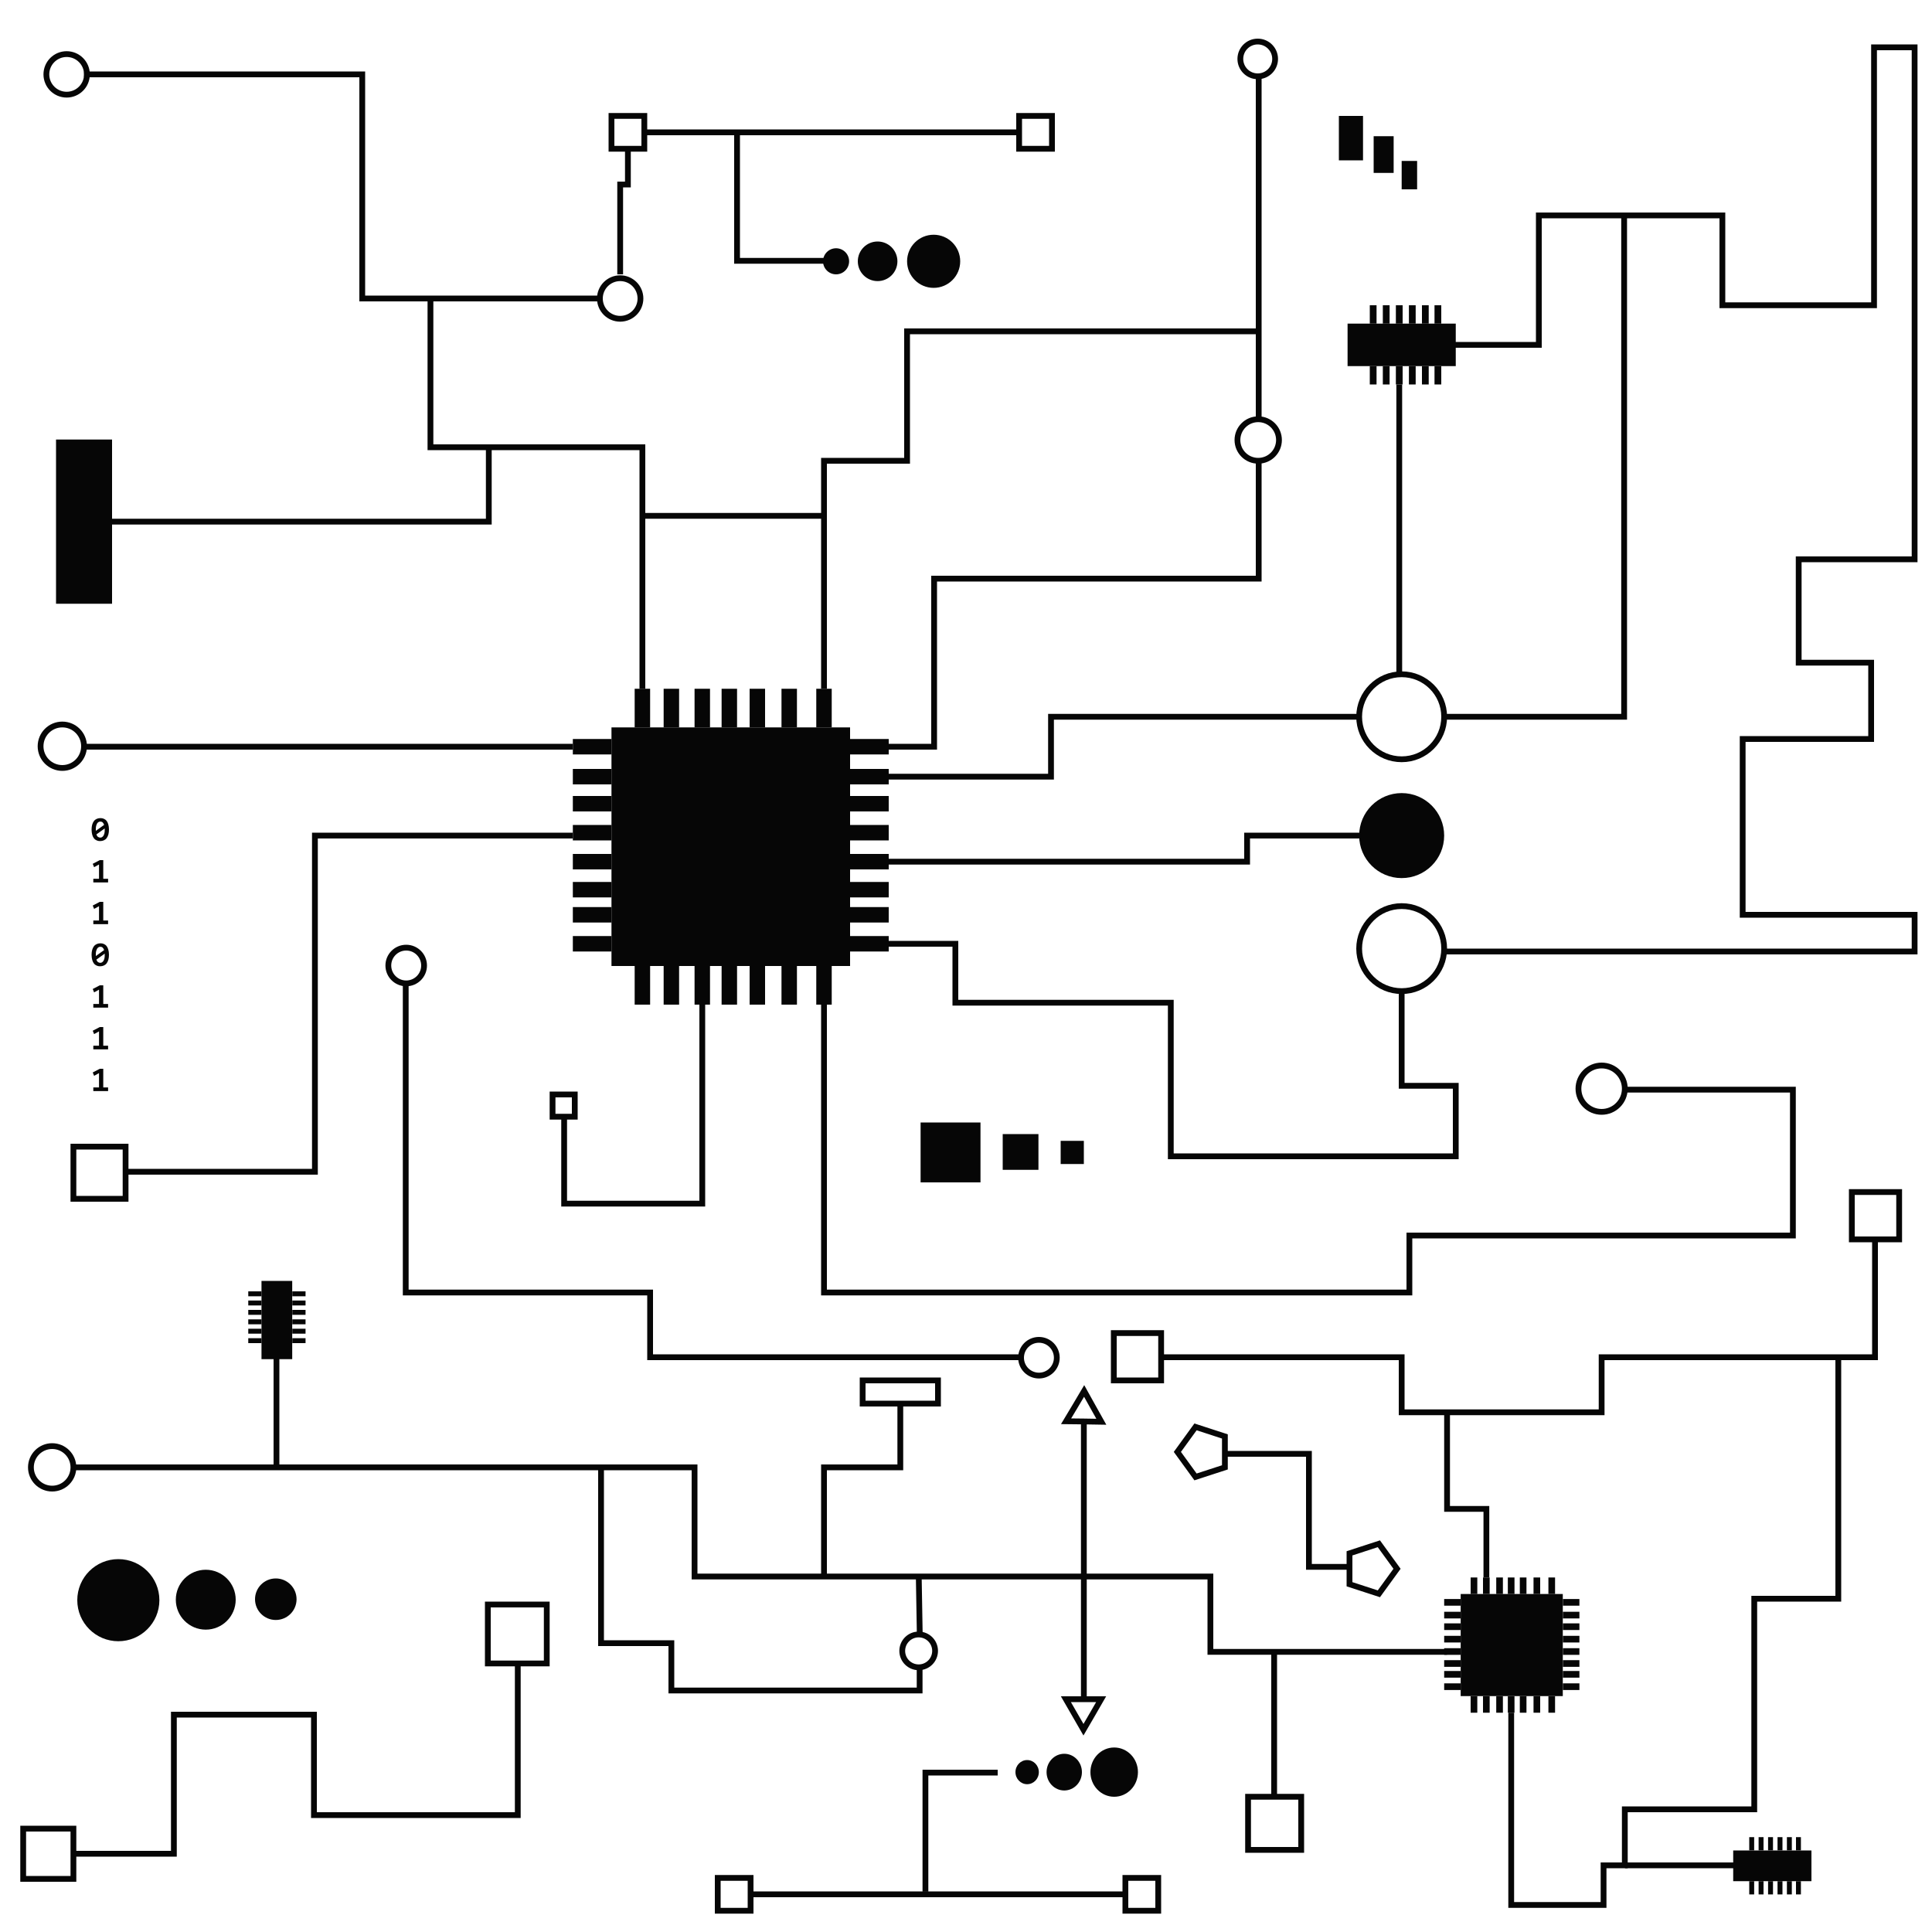 <?xml version="1.0" encoding="utf-8"?>
<!-- Generator: Adobe Illustrator 23.1.0, SVG Export Plug-In . SVG Version: 6.00 Build 0)  -->
<svg version="1.1" id="Слой_1" xmlns="http://www.w3.org/2000/svg" xmlns:xlink="http://www.w3.org/1999/xlink" x="0px" y="0px"
	 viewBox="0 0 2000 2000" style="enable-background:new 0 0 2000 2000;" xml:space="preserve">
<style type="text/css">
	.st0{fill:#060606;}
	.st1{fill:none;stroke:#060606;stroke-width:6;stroke-miterlimit:10;}
</style>
<g>
	<g>
		<rect x="1395" y="335" class="st0" width="112" height="44"/>
		<rect x="1418" y="316" class="st0" width="7" height="19"/>
		<rect x="1431.5" y="316" class="st0" width="7" height="19"/>
		<rect x="1445" y="316" class="st0" width="7" height="19"/>
		<rect x="1472" y="316" class="st0" width="7" height="19"/>
		<rect x="1485" y="316" class="st0" width="7" height="19"/>
		<rect x="1485" y="379" class="st0" width="7" height="19"/>
		<rect x="1458.5" y="316" class="st0" width="7" height="19"/>
		<rect x="1418" y="379" class="st0" width="7" height="19"/>
		<rect x="1431.5" y="379" class="st0" width="7" height="19"/>
		<rect x="1445" y="379" class="st0" width="7" height="19"/>
		<rect x="1472" y="379" class="st0" width="7" height="19"/>
		<rect x="1458.5" y="379" class="st0" width="7" height="19"/>
	</g>
	<g>
		<rect x="270.7" y="1326" class="st0" width="31.8" height="81"/>
		<rect x="257" y="1385.3" class="st0" width="13.7" height="5.1"/>
		<rect x="257" y="1375.5" class="st0" width="13.7" height="5.1"/>
		<rect x="257" y="1365.8" class="st0" width="13.7" height="5.1"/>
		<rect x="257" y="1346.3" class="st0" width="13.7" height="5.1"/>
		<rect x="257" y="1336.8" class="st0" width="13.7" height="5.1"/>
		<rect x="302.6" y="1336.8" class="st0" width="13.7" height="5.1"/>
		<rect x="257" y="1356" class="st0" width="13.7" height="5.1"/>
		<rect x="302.6" y="1385.3" class="st0" width="13.7" height="5.1"/>
		<rect x="302.6" y="1375.5" class="st0" width="13.7" height="5.1"/>
		<rect x="302.6" y="1365.8" class="st0" width="13.7" height="5.1"/>
		<rect x="302.6" y="1346.3" class="st0" width="13.7" height="5.1"/>
		<rect x="302.6" y="1356" class="st0" width="13.7" height="5.1"/>
	</g>
	<g>
		<rect x="633" y="753" class="st0" width="247" height="247"/>
		<rect x="657" y="713" class="st0" width="16" height="40"/>
		<rect x="687" y="713" class="st0" width="16" height="40"/>
		<rect x="719" y="713" class="st0" width="16" height="40"/>
		<rect x="747" y="713" class="st0" width="16" height="40"/>
		<rect x="776" y="713" class="st0" width="16" height="40"/>
		<rect x="809" y="713" class="st0" width="16" height="40"/>
		<rect x="845" y="713" class="st0" width="16" height="40"/>
		<rect x="657" y="1000" class="st0" width="16" height="40"/>
		<rect x="687" y="1000" class="st0" width="16" height="40"/>
		<rect x="719" y="1000" class="st0" width="16" height="40"/>
		<rect x="747" y="1000" class="st0" width="16" height="40"/>
		<rect x="776" y="1000" class="st0" width="16" height="40"/>
		<rect x="809" y="1000" class="st0" width="16" height="40"/>
		<rect x="845" y="1000" class="st0" width="16" height="40"/>
		<rect x="880" y="765" class="st0" width="40" height="16"/>
		<rect x="880" y="796" class="st0" width="40" height="16"/>
		<rect x="880" y="824" class="st0" width="40" height="16"/>
		<rect x="880" y="854" class="st0" width="40" height="16"/>
		<rect x="880" y="884" class="st0" width="40" height="16"/>
		<rect x="880" y="913" class="st0" width="40" height="16"/>
		<rect x="880" y="939" class="st0" width="40" height="16"/>
		<rect x="880" y="969" class="st0" width="40" height="16"/>
		<rect x="593" y="765" class="st0" width="40" height="16"/>
		<rect x="593" y="796" class="st0" width="40" height="16"/>
		<rect x="593" y="824" class="st0" width="40" height="16"/>
		<rect x="593" y="854" class="st0" width="40" height="16"/>
		<rect x="593" y="884" class="st0" width="40" height="16"/>
		<rect x="593" y="913" class="st0" width="40" height="16"/>
		<rect x="593" y="939" class="st0" width="40" height="16"/>
		<rect x="593" y="969" class="st0" width="40" height="16"/>
	</g>
	<g>
		<rect x="1512.1" y="1650.1" class="st0" width="105.7" height="105.7"/>
		<rect x="1522.4" y="1633" class="st0" width="6.9" height="17.1"/>
		<rect x="1535.2" y="1633" class="st0" width="6.9" height="17.1"/>
		<rect x="1548.9" y="1633" class="st0" width="6.9" height="17.1"/>
		<rect x="1560.9" y="1633" class="st0" width="6.9" height="17.1"/>
		<rect x="1573.3" y="1633" class="st0" width="6.9" height="17.1"/>
		<rect x="1587.5" y="1633" class="st0" width="6.9" height="17.1"/>
		<rect x="1602.9" y="1633" class="st0" width="6.9" height="17.1"/>
		<rect x="1522.4" y="1755.9" class="st0" width="6.9" height="17.1"/>
		<rect x="1535.2" y="1755.9" class="st0" width="6.9" height="17.1"/>
		<rect x="1548.9" y="1755.9" class="st0" width="6.9" height="17.1"/>
		<rect x="1560.9" y="1755.9" class="st0" width="6.9" height="17.1"/>
		<rect x="1573.3" y="1755.9" class="st0" width="6.9" height="17.1"/>
		<rect x="1587.5" y="1755.9" class="st0" width="6.9" height="17.1"/>
		<rect x="1602.9" y="1755.9" class="st0" width="6.9" height="17.1"/>
		<rect x="1617.9" y="1655.3" class="st0" width="17.1" height="6.9"/>
		<rect x="1617.9" y="1668.5" class="st0" width="17.1" height="6.9"/>
		<rect x="1617.9" y="1680.5" class="st0" width="17.1" height="6.9"/>
		<rect x="1617.9" y="1693.4" class="st0" width="17.1" height="6.9"/>
		<rect x="1617.9" y="1706.2" class="st0" width="17.1" height="6.9"/>
		<rect x="1617.9" y="1718.6" class="st0" width="17.1" height="6.9"/>
		<rect x="1617.9" y="1729.8" class="st0" width="17.1" height="6.9"/>
		<rect x="1617.9" y="1742.6" class="st0" width="17.1" height="6.9"/>
		<rect x="1495" y="1655.3" class="st0" width="17.1" height="6.9"/>
		<rect x="1495" y="1668.5" class="st0" width="17.1" height="6.9"/>
		<rect x="1495" y="1680.5" class="st0" width="17.1" height="6.9"/>
		<rect x="1495" y="1693.4" class="st0" width="17.1" height="6.9"/>
		<rect x="1495" y="1706.2" class="st0" width="17.1" height="6.9"/>
		<rect x="1495" y="1718.6" class="st0" width="17.1" height="6.9"/>
		<rect x="1495" y="1729.8" class="st0" width="17.1" height="6.9"/>
		<rect x="1495" y="1742.6" class="st0" width="17.1" height="6.9"/>
	</g>
	<circle class="st0" cx="1451" cy="865" r="44"/>
	<rect x="58" y="455" class="st0" width="58" height="170"/>
	<rect x="953" y="1162" class="st0" width="62" height="62"/>
	<rect x="1038" y="1174" class="st0" width="37" height="37"/>
	<rect x="1098" y="1181" class="st0" width="24" height="24"/>
	<polyline class="st0" points="1794.2,1915.6 1875.2,1915.6 1875.2,1947.4 1794.2,1947.4 	"/>
	<rect x="1810.8" y="1901.8" class="st0" width="5.1" height="13.7"/>
	<rect x="1820.5" y="1901.8" class="st0" width="5.1" height="13.7"/>
	<rect x="1830.3" y="1901.8" class="st0" width="5.1" height="13.7"/>
	<rect x="1849.8" y="1901.8" class="st0" width="5.1" height="13.7"/>
	<rect x="1859.2" y="1901.8" class="st0" width="5.1" height="13.7"/>
	<rect x="1859.2" y="1947.4" class="st0" width="5.1" height="13.7"/>
	<rect x="1840.1" y="1901.8" class="st0" width="5.1" height="13.7"/>
	<rect x="1810.8" y="1947.4" class="st0" width="5.1" height="13.7"/>
	<rect x="1820.5" y="1947.4" class="st0" width="5.1" height="13.7"/>
	<rect x="1830.3" y="1947.4" class="st0" width="5.1" height="13.7"/>
	<rect x="1849.8" y="1947.4" class="st0" width="5.1" height="13.7"/>
	<rect x="1840.1" y="1947.4" class="st0" width="5.1" height="13.7"/>
	<circle class="st0" cx="122.5" cy="1656.5" r="42.5"/>
	<circle class="st0" cx="213" cy="1656" r="31"/>
	<circle class="st0" cx="285.5" cy="1655.5" r="21.5"/>
	<ellipse class="st0" cx="1063.3" cy="1834.5" rx="12.1" ry="12.5"/>
	<ellipse class="st0" cx="1101.7" cy="1834.5" rx="18.3" ry="19"/>
	<ellipse class="st0" cx="1153.4" cy="1834.5" rx="24.6" ry="25.5"/>
	<g>
		<path class="st0" d="M112.8,858.7c0,1.9-0.2,3.6-0.6,5.1s-1,2.7-1.8,3.8s-1.8,1.8-2.9,2.3s-2.4,0.8-3.9,0.8
			c-1.3,0-2.4-0.2-3.5-0.7s-2-1.1-2.8-2.1s-1.4-2.2-1.8-3.7s-0.7-3.3-0.7-5.3c0-1.9,0.2-3.6,0.6-5.1s1-2.7,1.8-3.8s1.8-1.8,2.9-2.3
			s2.4-0.8,3.9-0.8c1.3,0,2.4,0.2,3.5,0.7s2,1.1,2.8,2.1s1.4,2.2,1.8,3.7S112.8,856.6,112.8,858.7z M99.2,858.8c0,0.2,0,0.5,0,0.7
			s0,0.4,0,0.6l8.6-6.2c-0.4-1.2-1-2-1.6-2.6s-1.5-0.8-2.4-0.8c-0.7,0-1.3,0.2-1.8,0.5s-1.1,0.8-1.5,1.5s-0.7,1.6-1,2.6
			S99.2,857.3,99.2,858.8z M108.4,858.8c0-0.2,0-0.4,0-0.6s0-0.4,0-0.6l-8.6,6.2c0.4,1.1,0.9,2,1.6,2.5s1.5,0.8,2.4,0.8
			c0.7,0,1.3-0.2,1.8-0.5s1.1-0.9,1.5-1.5s0.7-1.6,1-2.6S108.4,860.3,108.4,858.8z"/>
		<path class="st0" d="M96.6,913.5v-3.8h5.9v-14.8l-5.1,2.8l-1.4-3.5l7.3-3.8h3.6v19.3h5v3.8H96.6z"/>
		<path class="st0" d="M96.6,956.7v-3.8h5.9v-14.8l-5.1,2.8l-1.4-3.5l7.3-3.8h3.6v19.3h5v3.8H96.6z"/>
		<path class="st0" d="M112.8,988.3c0,1.9-0.2,3.6-0.6,5.1s-1,2.7-1.8,3.8s-1.8,1.8-2.9,2.3s-2.4,0.8-3.9,0.8
			c-1.3,0-2.4-0.2-3.5-0.7s-2-1.1-2.8-2.1s-1.4-2.2-1.8-3.7s-0.7-3.3-0.7-5.3c0-1.9,0.2-3.6,0.6-5.1s1-2.7,1.8-3.8s1.8-1.8,2.9-2.3
			s2.4-0.8,3.9-0.8c1.3,0,2.4,0.2,3.5,0.7s2,1.1,2.8,2.1s1.4,2.2,1.8,3.7S112.8,986.2,112.8,988.3z M99.2,988.4c0,0.2,0,0.5,0,0.7
			s0,0.4,0,0.6l8.6-6.2c-0.4-1.2-1-2-1.6-2.6s-1.5-0.8-2.4-0.8c-0.7,0-1.3,0.2-1.8,0.5s-1.1,0.8-1.5,1.5s-0.7,1.6-1,2.6
			S99.2,986.9,99.2,988.4z M108.4,988.4c0-0.2,0-0.4,0-0.6s0-0.4,0-0.6l-8.6,6.2c0.4,1.1,0.9,2,1.6,2.5s1.5,0.8,2.4,0.8
			c0.7,0,1.3-0.2,1.8-0.5s1.1-0.9,1.5-1.5s0.7-1.6,1-2.6S108.4,989.9,108.4,988.4z"/>
		<path class="st0" d="M96.6,1043.1v-3.8h5.9v-14.8l-5.1,2.8l-1.4-3.5l7.3-3.8h3.6v19.3h5v3.8H96.6z"/>
		<path class="st0" d="M96.6,1086.3v-3.8h5.9v-14.8l-5.1,2.8l-1.4-3.5l7.3-3.8h3.6v19.3h5v3.8H96.6z"/>
		<path class="st0" d="M96.6,1129.5v-3.8h5.9v-14.8l-5.1,2.8l-1.4-3.5l7.3-3.8h3.6v19.3h5v3.8H96.6z"/>
	</g>
	<circle class="st0" cx="865.5" cy="270.5" r="13.5"/>
	<circle class="st0" cx="908.5" cy="270.5" r="20.5"/>
	<circle class="st0" cx="966.5" cy="270.5" r="27.5"/>
	<rect x="1386" y="120" class="st0" width="25" height="46"/>
	<rect x="1422" y="141" class="st0" width="20.7" height="38"/>
	<rect x="1451" y="166.6" class="st0" width="16" height="29.4"/>
</g>
<g>
	<polyline class="st1" points="87,77 375,77 375,309 623,309 	"/>
	<circle class="st1" cx="69" cy="77" r="21"/>
	<circle class="st1" cx="642" cy="309" r="21"/>
	<polyline class="st1" points="667,137 888,137 1057,137 	"/>
	<rect x="633" y="120" class="st1" width="34" height="34"/>
	<rect x="1055" y="120" class="st1" width="34" height="34"/>
	<line class="st1" x1="1303" y1="77" x2="1303" y2="436"/>
	<circle class="st1" cx="1302" cy="61" r="18"/>
	<polyline class="st1" points="1506,357 1593,357 1593,223 1783,223 1783,316 1940,316 1940,49 1982,49 1982,579 1862,579 1862,686 
		1937,686 1937,765 1804,765 1804,947 1982,947 1982,985 1495,985 	"/>
	<circle class="st1" cx="1451" cy="742" r="44"/>
	<circle class="st1" cx="1451" cy="982" r="44"/>
	<polyline class="st1" points="1407,742 1088,742 1088,804 920,804 	"/>
	<polyline class="st1" points="920,977 989,977 989,1038 1212,1038 1212,1197 1507,1197 1507,1124 1451,1124 1451,1026 	"/>
	<polyline class="st1" points="920,892 1291,892 1291,865 1420,865 	"/>
	<polyline class="st1" points="445.6,309 445.6,463 665,463 665,713 	"/>
	<polyline class="st1" points="853,713 853,477 939,477 939,343 1303,343 	"/>
	<polyline class="st1" points="1681.3,223 1681.3,742 1495,742 	"/>
	<line class="st1" x1="1448.5" y1="398" x2="1448.5" y2="698"/>
	<polyline class="st1" points="506,463 506,540 90,540 	"/>
	<polyline class="st1" points="593,865 326,865 326,1213 130,1213 	"/>
	<rect x="76" y="1187" class="st1" width="54" height="54"/>
	<polyline class="st1" points="87,773 508,773 593,773 	"/>
	<circle class="st1" cx="64.5" cy="772.5" r="22.5"/>
	<polyline class="st1" points="853,1040 853,1338 1459,1338 1459,1279 1856,1279 1856,1128 1681,1128 	"/>
	<circle class="st1" cx="1658" cy="1127" r="24"/>
	<polyline class="st1" points="727,1039 727,1246 584,1246 584,1158 	"/>
	<rect x="572" y="1133" class="st1" width="23" height="23"/>
	<polyline class="st1" points="420,1020 420,1338 673,1338 673,1405 1057,1405 	"/>
	<circle class="st1" cx="420.5" cy="999.5" r="18.5"/>
	<circle class="st1" cx="1075.5" cy="1405.5" r="18.5"/>
	<polyline class="st1" points="1202,1405 1451,1405 1451,1462 1658,1462 1658,1405 1941,1405 1941,1283 	"/>
	<rect x="1153" y="1380" class="st1" width="49" height="49"/>
	<rect x="1917" y="1234" class="st1" width="49" height="49"/>
	<line class="st1" x1="1122" y1="1472" x2="1122" y2="1759"/>
	<polygon class="st1" points="1140.1,1471.8 1121.9,1471.5 1103.6,1471.3 1113,1455.6 1122.3,1439.9 1131.2,1455.9 	"/>
	<polygon class="st1" points="1103.4,1759 1121.6,1759 1139.9,1759 1130.8,1774.8 1121.6,1790.6 1112.5,1774.8 	"/>
	<polyline class="st1" points="76,1919 180,1919 180,1775 325,1775 325,1879 536,1879 536,1722 	"/>
	<rect x="505" y="1661" class="st1" width="61" height="61"/>
	<rect x="24" y="1893" class="st1" width="52" height="52"/>
	<polyline class="st1" points="76,1519 719,1519 719,1632 1121.6,1632 1253,1632 1253,1710 1498,1710 	"/>
	<circle class="st1" cx="54" cy="1519" r="22"/>
	<polyline class="st1" points="853,1632 853,1519 932,1519 932,1456 	"/>
	<rect x="893" y="1429" class="st1" width="78" height="24"/>
	<polyline class="st1" points="622.2,1519 622.2,1701 695,1701 695,1750 952,1750 952,1726 	"/>
	<circle class="st1" cx="951" cy="1709" r="17"/>
	<line class="st1" x1="951.1" y1="1632" x2="952.1" y2="1690"/>
	<line class="st1" x1="1682.2" y1="1931" x2="1796.2" y2="1931"/>
	<polyline class="st1" points="1538.7,1633 1538.7,1562 1498,1562 1498,1462 	"/>
	<polyline class="st1" points="1268,1505 1355,1505 1355,1622 1397,1622 	"/>
	<polygon class="st1" points="1268,1519 1268,1487 1237.6,1477.1 1218.8,1503 1237.6,1528.9 	"/>
	<polygon class="st1" points="1427.4,1649.9 1446.2,1624 1427.4,1598.1 1397,1608 1397,1640 	"/>
	<polyline class="st1" points="763,137 763,270 854,270 	"/>
	<polyline class="st1" points="642,284 642,191 650,191 650,154 	"/>
	<polyline class="st1" points="1165,1961 944,1961 775,1961 	"/>
	<rect x="1165" y="1944" class="st1" width="34" height="34"/>
	<rect x="743" y="1944" class="st1" width="34" height="34"/>
	<polyline class="st1" points="958,1958.3 958,1835 1032.8,1835 	"/>
	<line class="st1" x1="667" y1="534" x2="852" y2="534"/>
	<polyline class="st1" points="1303,477 1303,599 967,599 967,773 894,773 	"/>
	<polyline class="st1" points="1564.4,1773 1564.4,1972 1660,1972 1660,1931 1682,1931 1682,1873 1816,1873 1816,1655 1903,1655 
		1903,1404.5 	"/>
	<line class="st1" x1="1319" y1="1708" x2="1319" y2="1860"/>
	<rect x="1292" y="1860" class="st1" width="55" height="55"/>
	<line class="st1" x1="286.2" y1="1519" x2="286.2" y2="1405"/>
	<circle class="st1" cx="1302.5" cy="455.5" r="21.5"/>
</g>
</svg>
